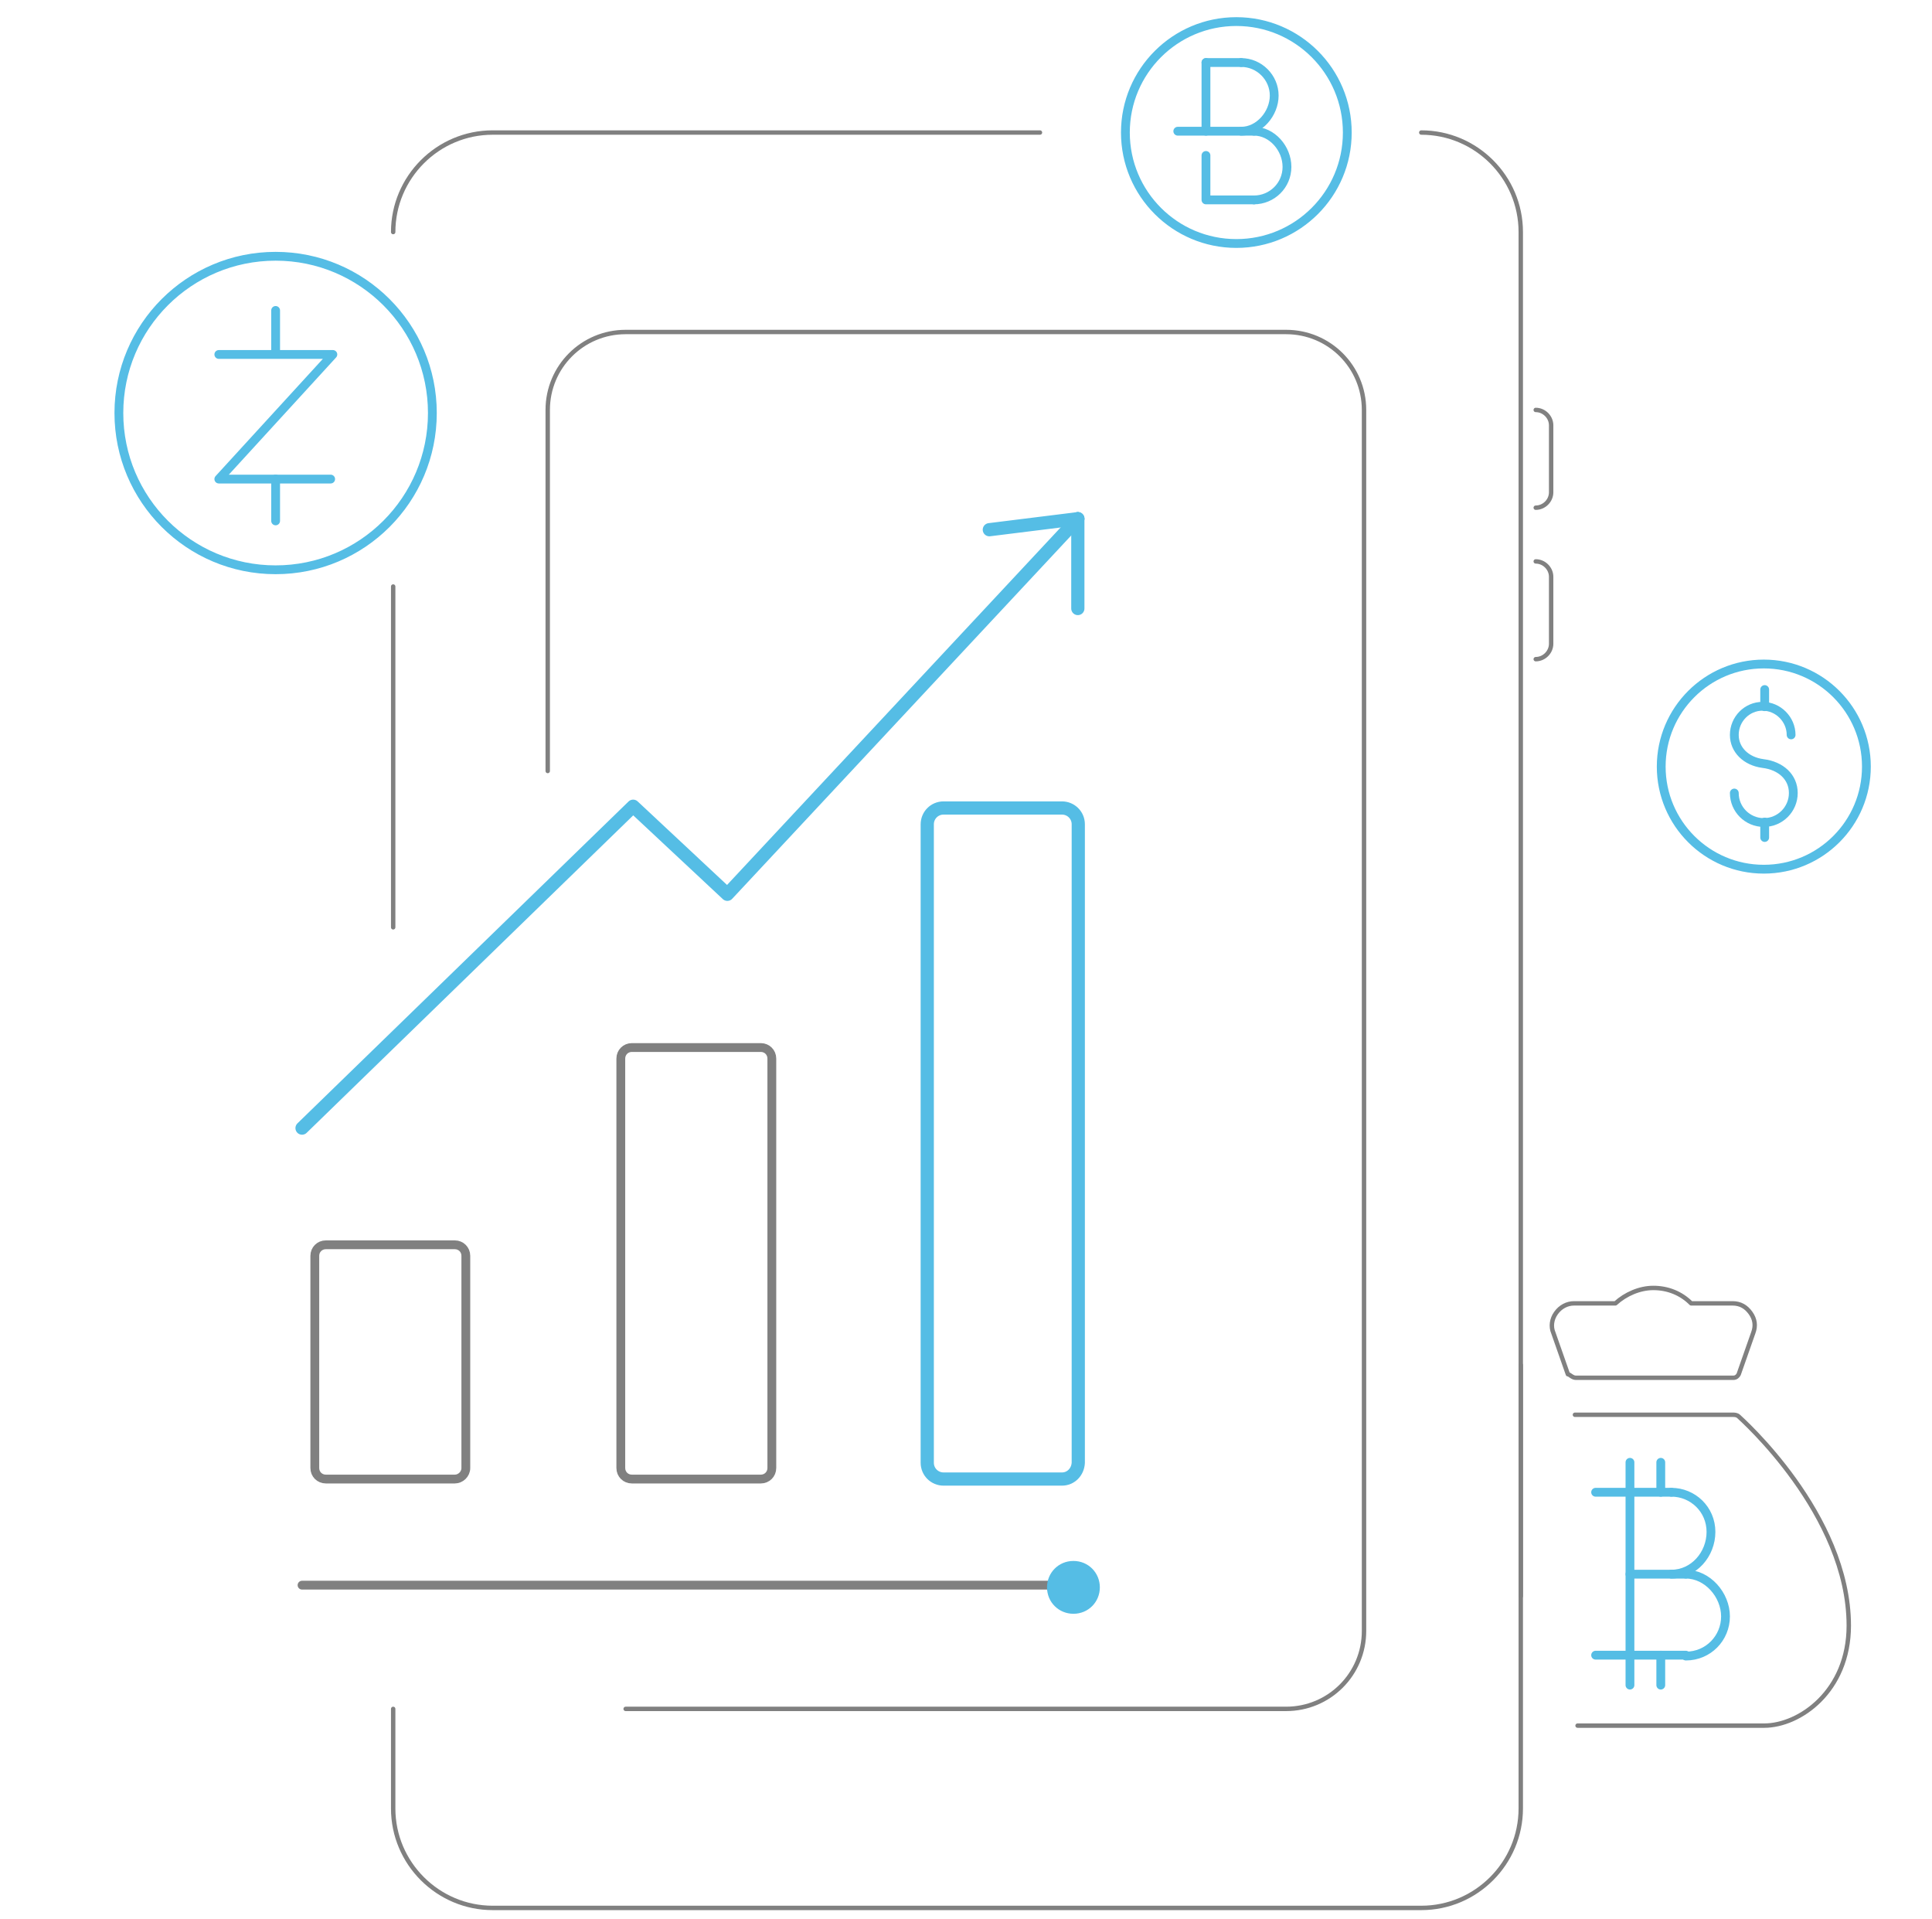 <?xml version="1.0" encoding="utf-8"?>
<!-- Generator: Adobe Illustrator 24.3.0, SVG Export Plug-In . SVG Version: 6.00 Build 0)  -->
<svg version="1.1" id="Layer_1" xmlns="http://www.w3.org/2000/svg" xmlns:xlink="http://www.w3.org/1999/xlink" x="0px" y="0px"
	 viewBox="0 0 438.8 435.8" style="enable-background:new 0 0 438.8 435.8;" xml:space="preserve">
<style type="text/css">
	.cryptoinvest0{fill:none;stroke:#808080;stroke-width:2;stroke-linecap:round;stroke-linejoin:round;stroke-miterlimit:10;}
	.cryptoinvest1{fill:none;stroke:#808080;stroke-linecap:round;stroke-linejoin:round;stroke-miterlimit:10;}
	.cryptoinvest2{fill:none;stroke:#55bde5;stroke-width:3;stroke-linecap:round;stroke-linejoin:round;stroke-miterlimit:10;}
	.cryptoinvest3{fill:none;stroke:#55bde5;stroke-width:2;stroke-linecap:round;stroke-linejoin:round;stroke-miterlimit:10;}
	.cryptoinvest4{fill:#55bde5;}
</style>
<g>
	<path class="cryptoinvest0" d="M244.8,360H68.6"/>
	<path class="cryptoinvest1" d="M89.3,388.1v22.6c0,12.5,10.2,22.6,22.6,22.6l210.9,0c12.5,0,22.6-10.2,22.6-22.6v-358
		c0-12.5-10.2-22.6-22.6-22.6"/>
	<path class="cryptoinvest1" d="M89.3,133.2v77.4"/>
	<path class="cryptoinvest1" d="M236.2,30.1H111.9c-12.5,0-22.6,10.2-22.6,22.6"/>
	<path class="cryptoinvest1" d="M345.4,362.5V310"/>
	<path class="cryptoinvest1" d="M124.4,175.1v-82c0-9.8,7.9-17.7,17.7-17.7h150c9.8,0,17.7,7.9,17.7,17.7v277.3
		c0,9.8-7.9,17.7-17.7,17.7h-150"/>
	<path class="cryptoinvest0" d="M103.3,335.9H74c-1.4,0-2.5-1.1-2.5-2.5v-48.2c0-1.4,1.1-2.5,2.5-2.5h29.3c1.4,0,2.5,1.1,2.5,2.5v48.2
		C105.8,334.8,104.6,335.9,103.3,335.9z"/>
	<path class="cryptoinvest0" d="M172.8,335.9h-29.3c-1.4,0-2.5-1.1-2.5-2.5v-93c0-1.4,1.1-2.5,2.5-2.5h29.3c1.4,0,2.5,1.1,2.5,2.5v93
		C175.3,334.8,174.2,335.9,172.8,335.9z"/>
	<path id="svg-concept" class="cryptoinvest2" d="M241.2,335.9h-26.9c-2,0-3.7-1.6-3.7-3.7v-145c0-2,1.6-3.7,3.7-3.7h26.9c2,0,3.7,1.6,3.7,3.7v145
		C244.8,334.3,243.2,335.9,241.2,335.9z"/>
	<g>
		<path id="svg-concept" class="cryptoinvest2" d="M244.8,117.8l-79.6,85.3l-21.4-20l-75.2,73.1"/>
		<line id="svg-concept" class="cryptoinvest2" x1="244.8" y1="117.8" x2="224.7" y2="120.3"/>
		<line id="svg-concept" class="cryptoinvest2" x1="244.8" y1="117.8" x2="244.8" y2="138.2"/>
	</g>
	<path class="cryptoinvest1" d="M348.8,93.1c1.9,0,3.5,1.6,3.5,3.5v15.2c0,1.9-1.6,3.5-3.5,3.5"/>
	<path class="cryptoinvest1" d="M348.8,127.5c1.9,0,3.5,1.6,3.5,3.5v15.2c0,1.9-1.6,3.5-3.5,3.5"/>
	<line id="svg-concept" class="cryptoinvest3" x1="362.4" y1="375.9" x2="382.9" y2="375.9"/>
	<line id="svg-concept" class="cryptoinvest3" x1="362.4" y1="338.9" x2="379.6" y2="338.9"/>
	<line id="svg-concept" class="cryptoinvest3" x1="370.2" y1="357.5" x2="382.9" y2="357.5"/>
	<path id="svg-concept" class="cryptoinvest3" d="M379.6,338.9c4.9,0,9,3.9,9,9s-3.9,9.6-9,9.6"/>
	<path id="svg-concept" class="cryptoinvest3" d="M382.9,357.5c4.9,0,9,4.7,9,9.6s-3.9,9-9,9"/>
	<line id="svg-concept" class="cryptoinvest3" x1="370.2" y1="332.1" x2="370.2" y2="382.7"/>
	<line id="svg-concept" class="cryptoinvest3" x1="377.2" y1="375.9" x2="377.2" y2="382.7"/>
	<line id="svg-concept" class="cryptoinvest3" x1="377.2" y1="332.1" x2="377.2" y2="338.9"/>
	<path class="cryptoinvest1" d="M357.9,312.9c0.8,0,35.8,0,35.8,0c0.6,0,1-0.4,1.2-0.8l3.3-9.4c0.6-1.6,0.4-3.1-0.6-4.5
		c-1-1.4-2.3-2.2-4.1-2.2h-9.4c-2.3-2.3-5.3-3.5-8.6-3.5c-3.1,0-6.3,1.4-8.6,3.5h-9.4c-1.6,0-3.1,0.8-4.1,2.2
		c-1,1.4-1.2,3.1-0.6,4.5l3.3,9.4C356.5,312.1,357.1,312.9,357.9,312.9z"/>
	<path class="cryptoinvest1" d="M358.3,391.9h42.4c8,0,19.2-7.8,19.2-22.7c0-25.4-24.6-47.1-25-47.5c-0.4-0.4-1-0.4-1.4-0.4h-35.8"/>
</g>
<g>
	<polyline id="svg-concept" class="cryptoinvest3" points="49.7,80.5 75.6,80.5 49.7,108.8 75.1,108.8 	"/>
	<line id="svg-concept" class="cryptoinvest3" x1="62.6" y1="108.8" x2="62.6" y2="118.3"/>
	<line id="svg-concept" class="cryptoinvest3" x1="62.6" y1="70.5" x2="62.6" y2="80.1"/>
	<circle id="svg-concept" class="cryptoinvest3" cx="62.6" cy="93.8" r="35.6"/>
	<animateMotion accumulate="none" additive="replace" begin="0s" calcMode="paced" dur="4s" fill="remove" path="M0, 0 -25 0 0 0" repeatCount="indefinite" restart="always">
	</animateMotion>
</g>
<g>
	<polyline id="svg-concept" class="cryptoinvest3" points="284.8,45.4 273.9,45.4 273.9,35.3 	"/>
	<line id="svg-concept" class="cryptoinvest3" x1="273.9" y1="14.2" x2="281.9" y2="14.2"/>
	<line id="svg-concept" class="cryptoinvest3" x1="267.5" y1="29.8" x2="284.8" y2="29.8"/>
	<path id="svg-concept" class="cryptoinvest3" d="M281.9,14.2c4.1,0,7.5,3.4,7.5,7.5s-3.4,8.1-7.5,8.1"/>
	<path id="svg-concept" class="cryptoinvest3" d="M284.8,29.8c4.1,0,7.5,3.9,7.5,8.1s-3.4,7.5-7.5,7.5"/>
	<line id="svg-concept" class="cryptoinvest3" x1="273.9" y1="14.2" x2="273.9" y2="29.8"/>
	<circle id="svg-concept" class="cryptoinvest3" cx="280.8" cy="30.1" r="25.2"/>
	<animateMotion accumulate="none" additive="replace" begin="0s" calcMode="paced" dur="3s" fill="remove" path="M0, 10 0 0 0 10" repeatCount="indefinite" restart="always">
	</animateMotion>
</g>
<g>
	<path id="svg-concept" class="cryptoinvest3" d="M406.8,166.9c0-3.5-2.9-6.5-6.5-6.5c-3.5,0-6.4,2.9-6.4,6.5c0,3.4,2.7,6,6.5,6.5c4.1,0.5,6.9,3.1,6.9,6.7
		c0,3.7-3,6.7-6.7,6.7l0,0c-3.7,0-6.7-3-6.7-6.7"/>
	<path id="svg-concept" class="cryptoinvest3" d="M400.8,186.7v3.5"/>
	<path id="svg-concept" class="cryptoinvest3" d="M400.8,156.6v3.9"/>
	<circle id="svg-concept" class="cryptoinvest3" cx="400.6" cy="174.1" r="23.3"/>
	<animateMotion accumulate="none" additive="replace" begin="0s" calcMode="paced" dur="5s" fill="remove" path="M0, 30 0 0 0 30" repeatCount="indefinite" restart="always">
	</animateMotion>
</g>
<g>
	<path id="svg-ico" class="cryptoinvest4" d="M249.8,360.5c0,3.3-2.6,6-6,6c-3.3,0-6-2.6-6-6c0-3.3,2.6-6,6-6S249.8,357.2,249.8,360.5z"/>
		<animateMotion accumulate="none" additive="replace" begin="0s" calcMode="paced" dur="8s" fill="remove" path="M0, 0 -175 0 0 0" repeatCount="indefinite" restart="always">
		</animateMotion>
</g>
</svg>

